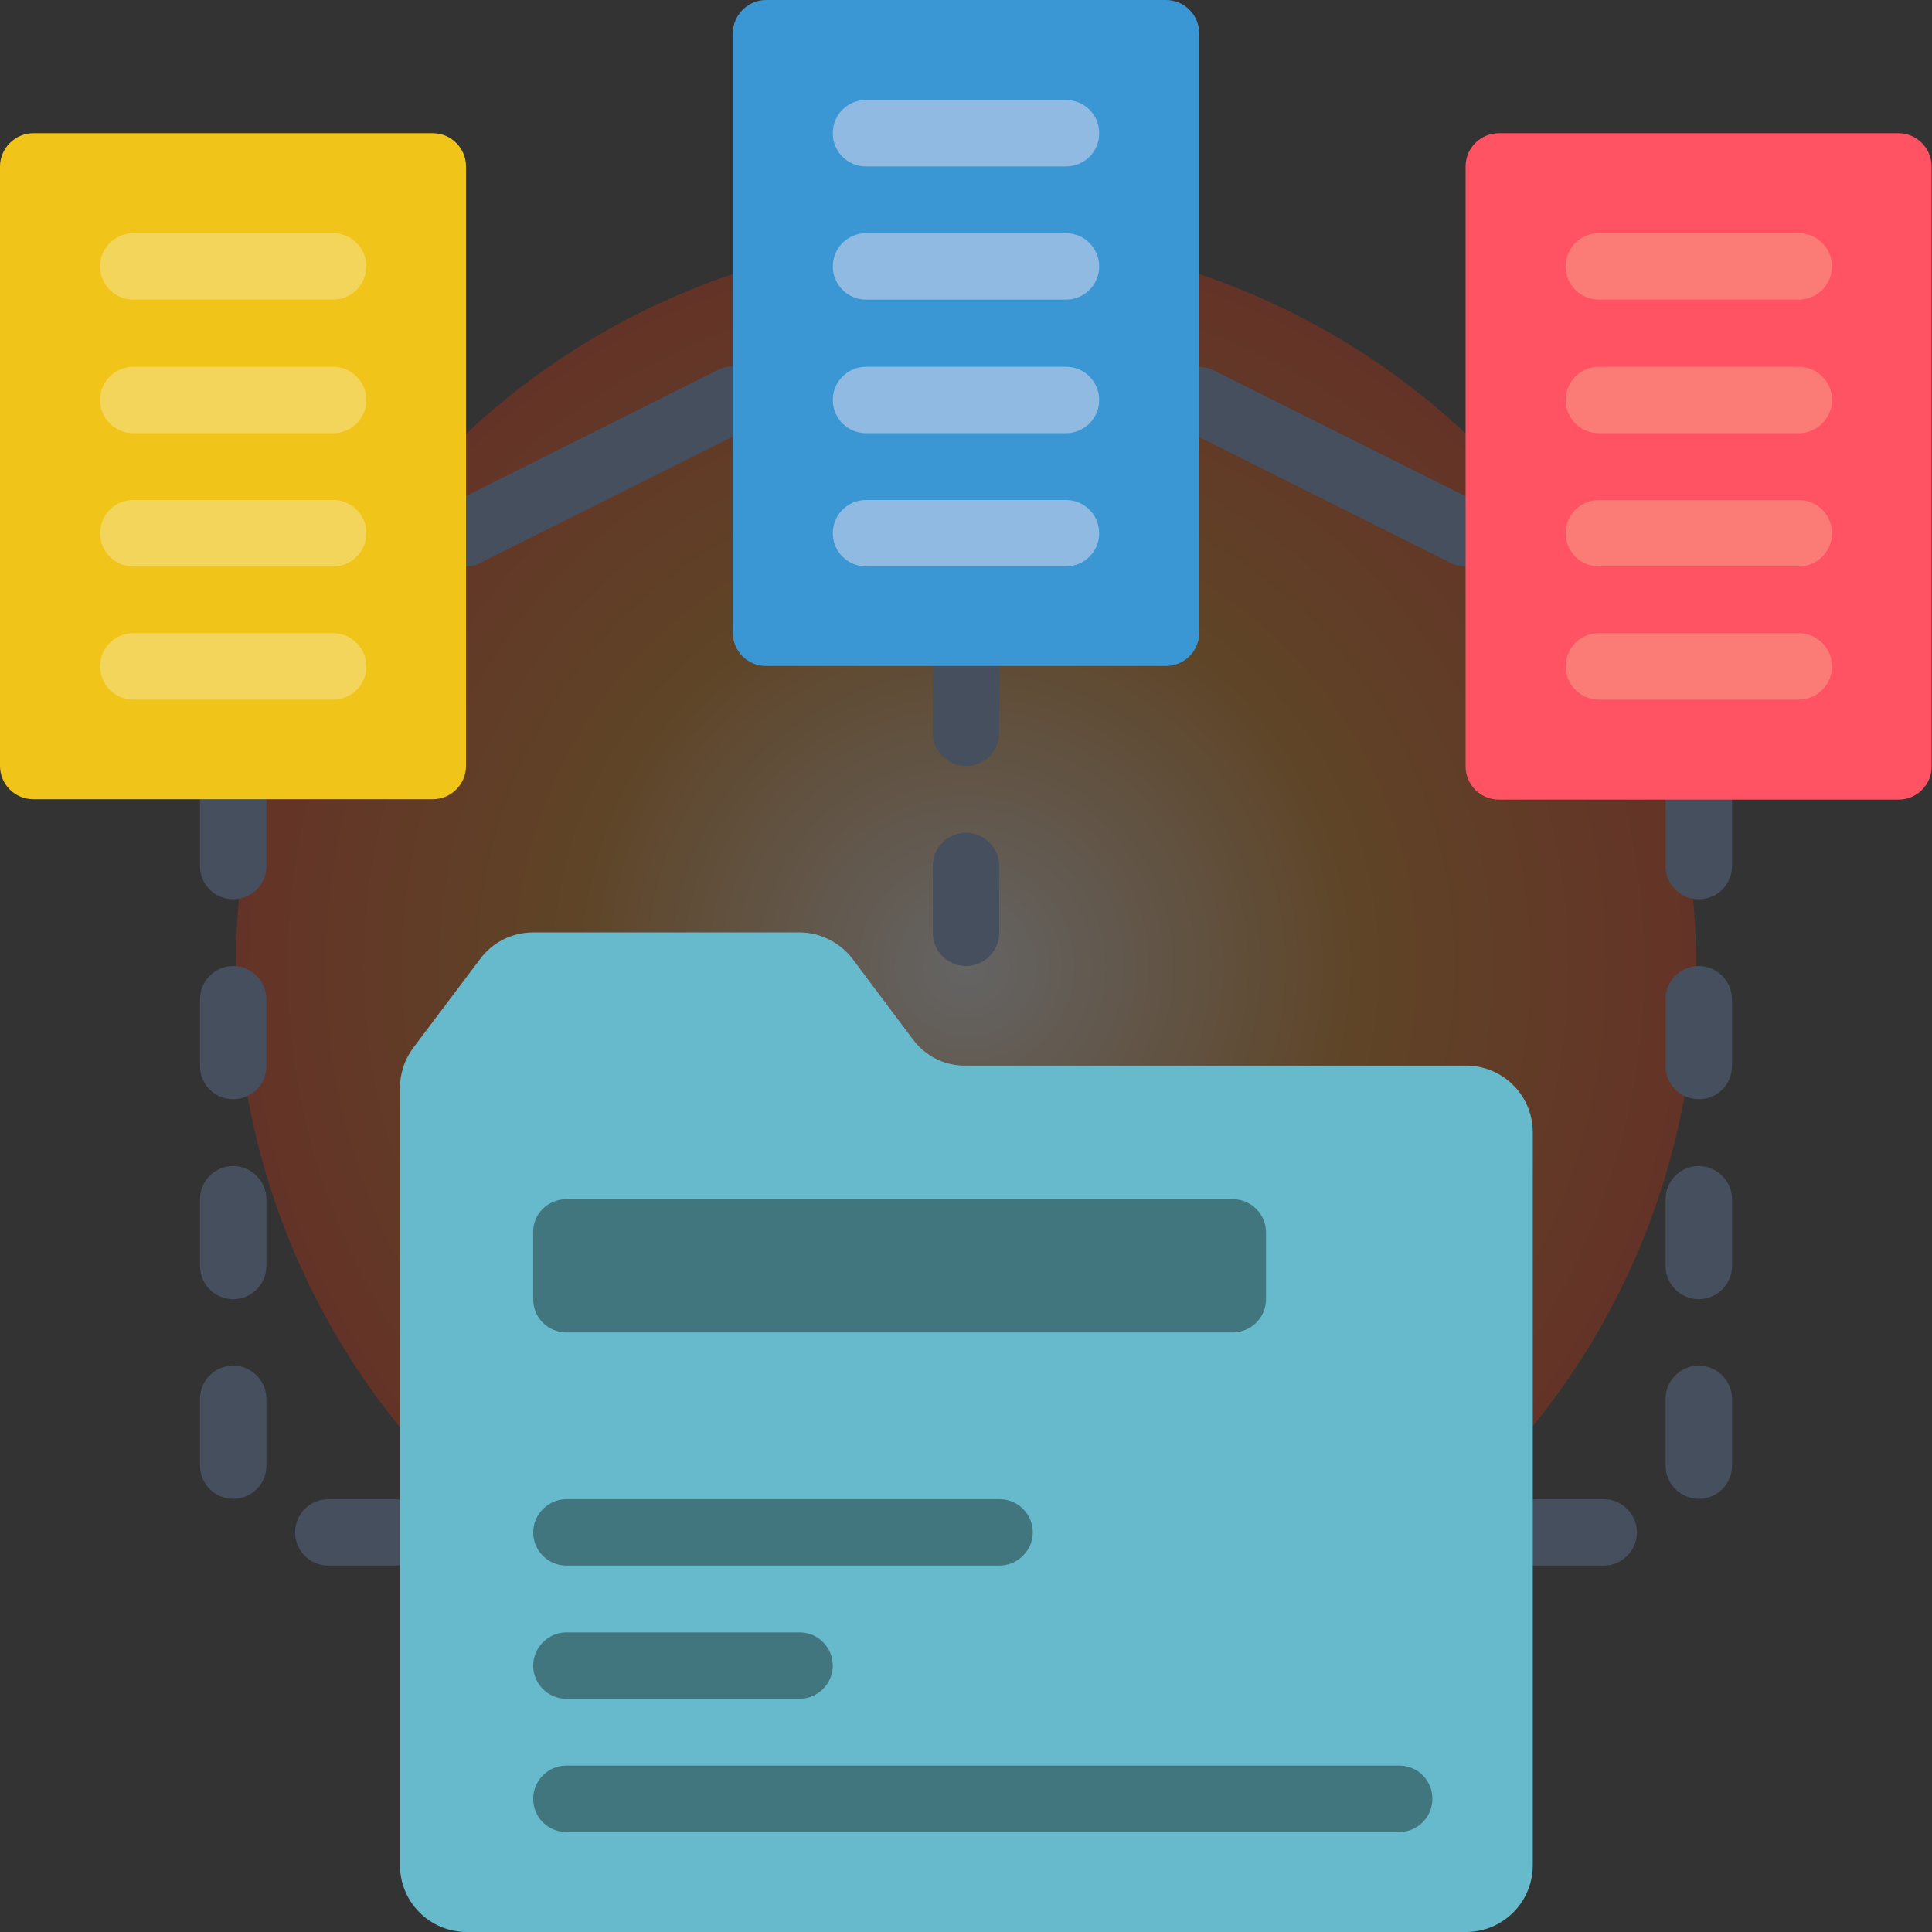<?xml version="1.0" encoding="utf-8"?>
<!-- Generator: Adobe Illustrator 21.1.0, SVG Export Plug-In . SVG Version: 6.00 Build 0)  -->
<svg version="1.1" id="圖層_1" xmlns="http://www.w3.org/2000/svg" xmlns:xlink="http://www.w3.org/1999/xlink" x="0px" y="0px"
	 viewBox="0 0 512 512" style="enable-background:new 0 0 512 512;" xml:space="preserve">
<rect x="0" y="0" width="512" height="512" fill="#333333" stroke="none"/>
<style type="text/css">
	.st0{opacity:0.24;fill:url(#SVGID_1_);}
	.st1{fill:#464F5D;}
	.st2{fill:#67B9CC;}
	.st3{fill:#41767F;}
	.st4{fill:#F0C419;}
	.st5{fill:#F3D55B;}
	.st6{fill:#FF5364;}
	.st7{fill:#FB7B76;}
	.st8{fill:#3B97D3;}
	.st9{fill:#90BAE1;}
</style>
<radialGradient id="SVGID_1_" cx="256" cy="256" r="193.5" gradientUnits="userSpaceOnUse">
	<stop  offset="0" style="stop-color:#FFFFFF"/>
	<stop  offset="0.539" style="stop-color:#E97B00"/>
	<stop  offset="1" style="stop-color:#FF3100"/>
</radialGradient>
<circle class="st0" cx="256" cy="256" r="193.5"/>
<g>
	<path class="st1" d="M123.6,150.1c-4.1,0-7.7-2.8-8.6-6.8c-0.9-4,1-8.1,4.6-9.9L190.3,98c4.4-2.2,9.7-0.4,11.8,3.9
		c2.2,4.4,0.4,9.7-3.9,11.8l-70.6,35.3C126.3,149.8,125,150.1,123.6,150.1z"/>
	<path class="st1" d="M388.4,150.1c-1.4,0-2.7-0.3-3.9-0.9l-70.6-35.3c-4.4-2.2-6.1-7.5-3.9-11.8c2.2-4.4,7.5-6.1,11.8-3.9
		l70.6,35.3c3.7,1.8,5.6,5.9,4.6,9.9C396.1,147.3,392.5,150.1,388.4,150.1z"/>
	<path class="st1" d="M104.7,414.9H87c-4.9,0-8.8-4-8.8-8.8s3.9-8.8,8.8-8.8h17.7c4.9,0,8.8,4,8.8,8.8S109.5,414.9,104.7,414.9z
		 M61.8,397.2c-4.9,0-8.8-4-8.8-8.8v-17.7c0-4.9,4-8.8,8.8-8.8s8.8,4,8.8,8.8v17.7C70.6,393.3,66.7,397.2,61.8,397.2z M61.8,344.3
		c-4.9,0-8.8-4-8.8-8.8v-17.7c0-4.9,4-8.8,8.8-8.8s8.8,4,8.8,8.8v17.7C70.6,340.3,66.7,344.3,61.8,344.3z M61.8,291.3
		c-4.9,0-8.8-3.9-8.8-8.8v-17.7c0-4.9,4-8.8,8.8-8.8s8.8,4,8.8,8.8v17.7C70.6,287.4,66.7,291.3,61.8,291.3z M61.8,238.3
		c-4.9,0-8.8-3.9-8.8-8.8v-17.7c0-4.9,4-8.8,8.8-8.8s8.8,4,8.8,8.8v17.7C70.6,234.4,66.7,238.3,61.8,238.3z"/>
	<path class="st1" d="M425,414.9h-17.7c-4.9,0-8.8-4-8.8-8.8s4-8.8,8.8-8.8H425c4.9,0,8.8,4,8.8,8.8S429.9,414.9,425,414.9z
		 M450.2,397.2c-4.9,0-8.8-4-8.8-8.8v-17.7c0-4.9,4-8.8,8.8-8.8s8.8,4,8.8,8.8v17.7C459,393.3,455.1,397.2,450.2,397.2z
		 M450.2,344.3c-4.9,0-8.8-4-8.8-8.8v-17.7c0-4.9,4-8.8,8.8-8.8s8.8,4,8.8,8.8v17.7C459,340.3,455.1,344.3,450.2,344.3z
		 M450.2,291.3c-4.9,0-8.8-3.9-8.8-8.8v-17.7c0-4.9,4-8.8,8.8-8.8s8.8,4,8.8,8.8v17.7C459,287.4,455.1,291.3,450.2,291.3z
		 M450.2,238.3c-4.9,0-8.8-3.9-8.8-8.8v-17.7c0-4.9,4-8.8,8.8-8.8s8.8,4,8.8,8.8v17.7C459,234.4,455.1,238.3,450.2,238.3z"/>
	<path class="st1" d="M256,256c-4.9,0-8.8-4-8.8-8.8v-17.7c0-4.9,4-8.8,8.8-8.8s8.8,3.9,8.8,8.8v17.7C264.8,252,260.9,256,256,256z
		 M256,203c-4.9,0-8.8-4-8.8-8.8v-17.7c0-4.9,4-8.8,8.8-8.8s8.8,4,8.8,8.8v17.7C264.8,199.1,260.9,203,256,203z"/>
</g>
<path class="st2" d="M241.9,275.4L226,254.2c-3.3-4.4-8.6-7.1-14.1-7.1h-70.6c-5.6,0-10.8,2.6-14.1,7.1l-17.7,23.5
	c-2.3,3.1-3.5,6.8-3.5,10.6v206c0,9.8,7.9,17.7,17.7,17.7h264.8c9.8,0,17.7-7.9,17.7-17.7V300.1c0-9.8-7.9-17.7-17.7-17.7H256
	C250.4,282.5,245.2,279.9,241.9,275.4z"/>
<path class="st3" d="M150.1,317.8h176.6c4.9,0,8.8,4,8.8,8.8v17.7c0,4.9-4,8.8-8.8,8.8H150.1c-4.9,0-8.8-3.9-8.8-8.8v-17.7
	C141.2,321.7,145.2,317.8,150.1,317.8z"/>
<path class="st3" d="M370.8,485.5H150.1c-4.9,0-8.8-3.9-8.8-8.8c0-4.9,4-8.8,8.8-8.8h220.7c4.9,0,8.8,3.9,8.8,8.8
	C379.6,481.6,375.6,485.5,370.8,485.5z"/>
<path class="st3" d="M211.9,450.2h-61.8c-4.9,0-8.8-4-8.8-8.8s4-8.8,8.8-8.8h61.8c4.9,0,8.8,4,8.8,8.8S216.7,450.2,211.9,450.2z"/>
<path class="st3" d="M264.8,414.9H150.1c-4.9,0-8.8-4-8.8-8.8s4-8.8,8.8-8.8h114.8c4.9,0,8.8,4,8.8,8.8S269.7,414.9,264.8,414.9z"/>
<path class="st4" d="M8.8,35.3h105.9c4.9,0,8.8,4,8.8,8.8V203c0,4.9-4,8.8-8.8,8.8H8.8c-4.9,0-8.8-4-8.8-8.8V44.1
	C0,39.3,4,35.3,8.8,35.3z"/>
<path class="st5" d="M88.3,79.4h-53c-4.9,0-8.8-4-8.8-8.8s3.9-8.8,8.8-8.8h53c4.9,0,8.8,4,8.8,8.8S93.2,79.4,88.3,79.4z"/>
<path class="st5" d="M88.3,114.8h-53c-4.9,0-8.8-4-8.8-8.8s3.9-8.8,8.8-8.8h53c4.9,0,8.8,4,8.8,8.8S93.2,114.8,88.3,114.8z"/>
<path class="st5" d="M88.3,150.1h-53c-4.9,0-8.8-4-8.8-8.8s3.9-8.8,8.8-8.8h53c4.9,0,8.8,4,8.8,8.8S93.2,150.1,88.3,150.1z"/>
<path class="st5" d="M88.3,185.4h-53c-4.9,0-8.8-4-8.8-8.8s3.9-8.8,8.8-8.8h53c4.9,0,8.8,4,8.8,8.8S93.2,185.4,88.3,185.4z"/>
<path class="st6" d="M503.2,211.9H397.2c-4.9,0-8.8-4-8.8-8.8V44.1c0-4.9,4-8.8,8.8-8.8h105.9c4.9,0,8.8,4,8.8,8.8V203
	C512,207.9,508,211.9,503.2,211.9z"/>
<path class="st7" d="M476.7,79.4h-53c-4.9,0-8.8-4-8.8-8.8s3.9-8.8,8.8-8.8h53c4.9,0,8.8,4,8.8,8.8S481.6,79.4,476.7,79.4z"/>
<path class="st7" d="M476.7,114.8h-53c-4.9,0-8.8-4-8.8-8.8s3.9-8.8,8.8-8.8h53c4.9,0,8.8,4,8.8,8.8S481.6,114.8,476.7,114.8z"/>
<path class="st7" d="M476.7,150.1h-53c-4.9,0-8.8-4-8.8-8.8s3.9-8.8,8.8-8.8h53c4.9,0,8.8,4,8.8,8.8S481.6,150.1,476.7,150.1z"/>
<path class="st7" d="M476.7,185.4h-53c-4.9,0-8.8-4-8.8-8.8s3.9-8.8,8.8-8.8h53c4.9,0,8.8,4,8.8,8.8S481.6,185.4,476.7,185.4z"/>
<path class="st8" d="M203,0H309c4.9,0,8.8,4,8.8,8.8v158.9c0,4.9-4,8.8-8.8,8.8H203c-4.9,0-8.8-4-8.8-8.8V8.8C194.2,4,198.2,0,203,0
	z"/>
<path class="st9" d="M282.5,44.1h-53c-4.9,0-8.8-3.9-8.8-8.8c0-4.9,3.9-8.8,8.8-8.8h53c4.9,0,8.8,3.9,8.8,8.8
	C291.3,40.2,287.4,44.1,282.5,44.1z"/>
<path class="st9" d="M282.5,79.4h-53c-4.9,0-8.8-4-8.8-8.8s3.9-8.8,8.8-8.8h53c4.9,0,8.8,4,8.8,8.8S287.4,79.4,282.5,79.4z"/>
<path class="st9" d="M282.5,114.8h-53c-4.9,0-8.8-4-8.8-8.8s3.9-8.8,8.8-8.8h53c4.9,0,8.8,4,8.8,8.8S287.4,114.8,282.5,114.8z"/>
<path class="st9" d="M282.5,150.1h-53c-4.9,0-8.8-4-8.8-8.8s3.9-8.8,8.8-8.8h53c4.9,0,8.8,4,8.8,8.8S287.4,150.1,282.5,150.1z"/>
</svg>
